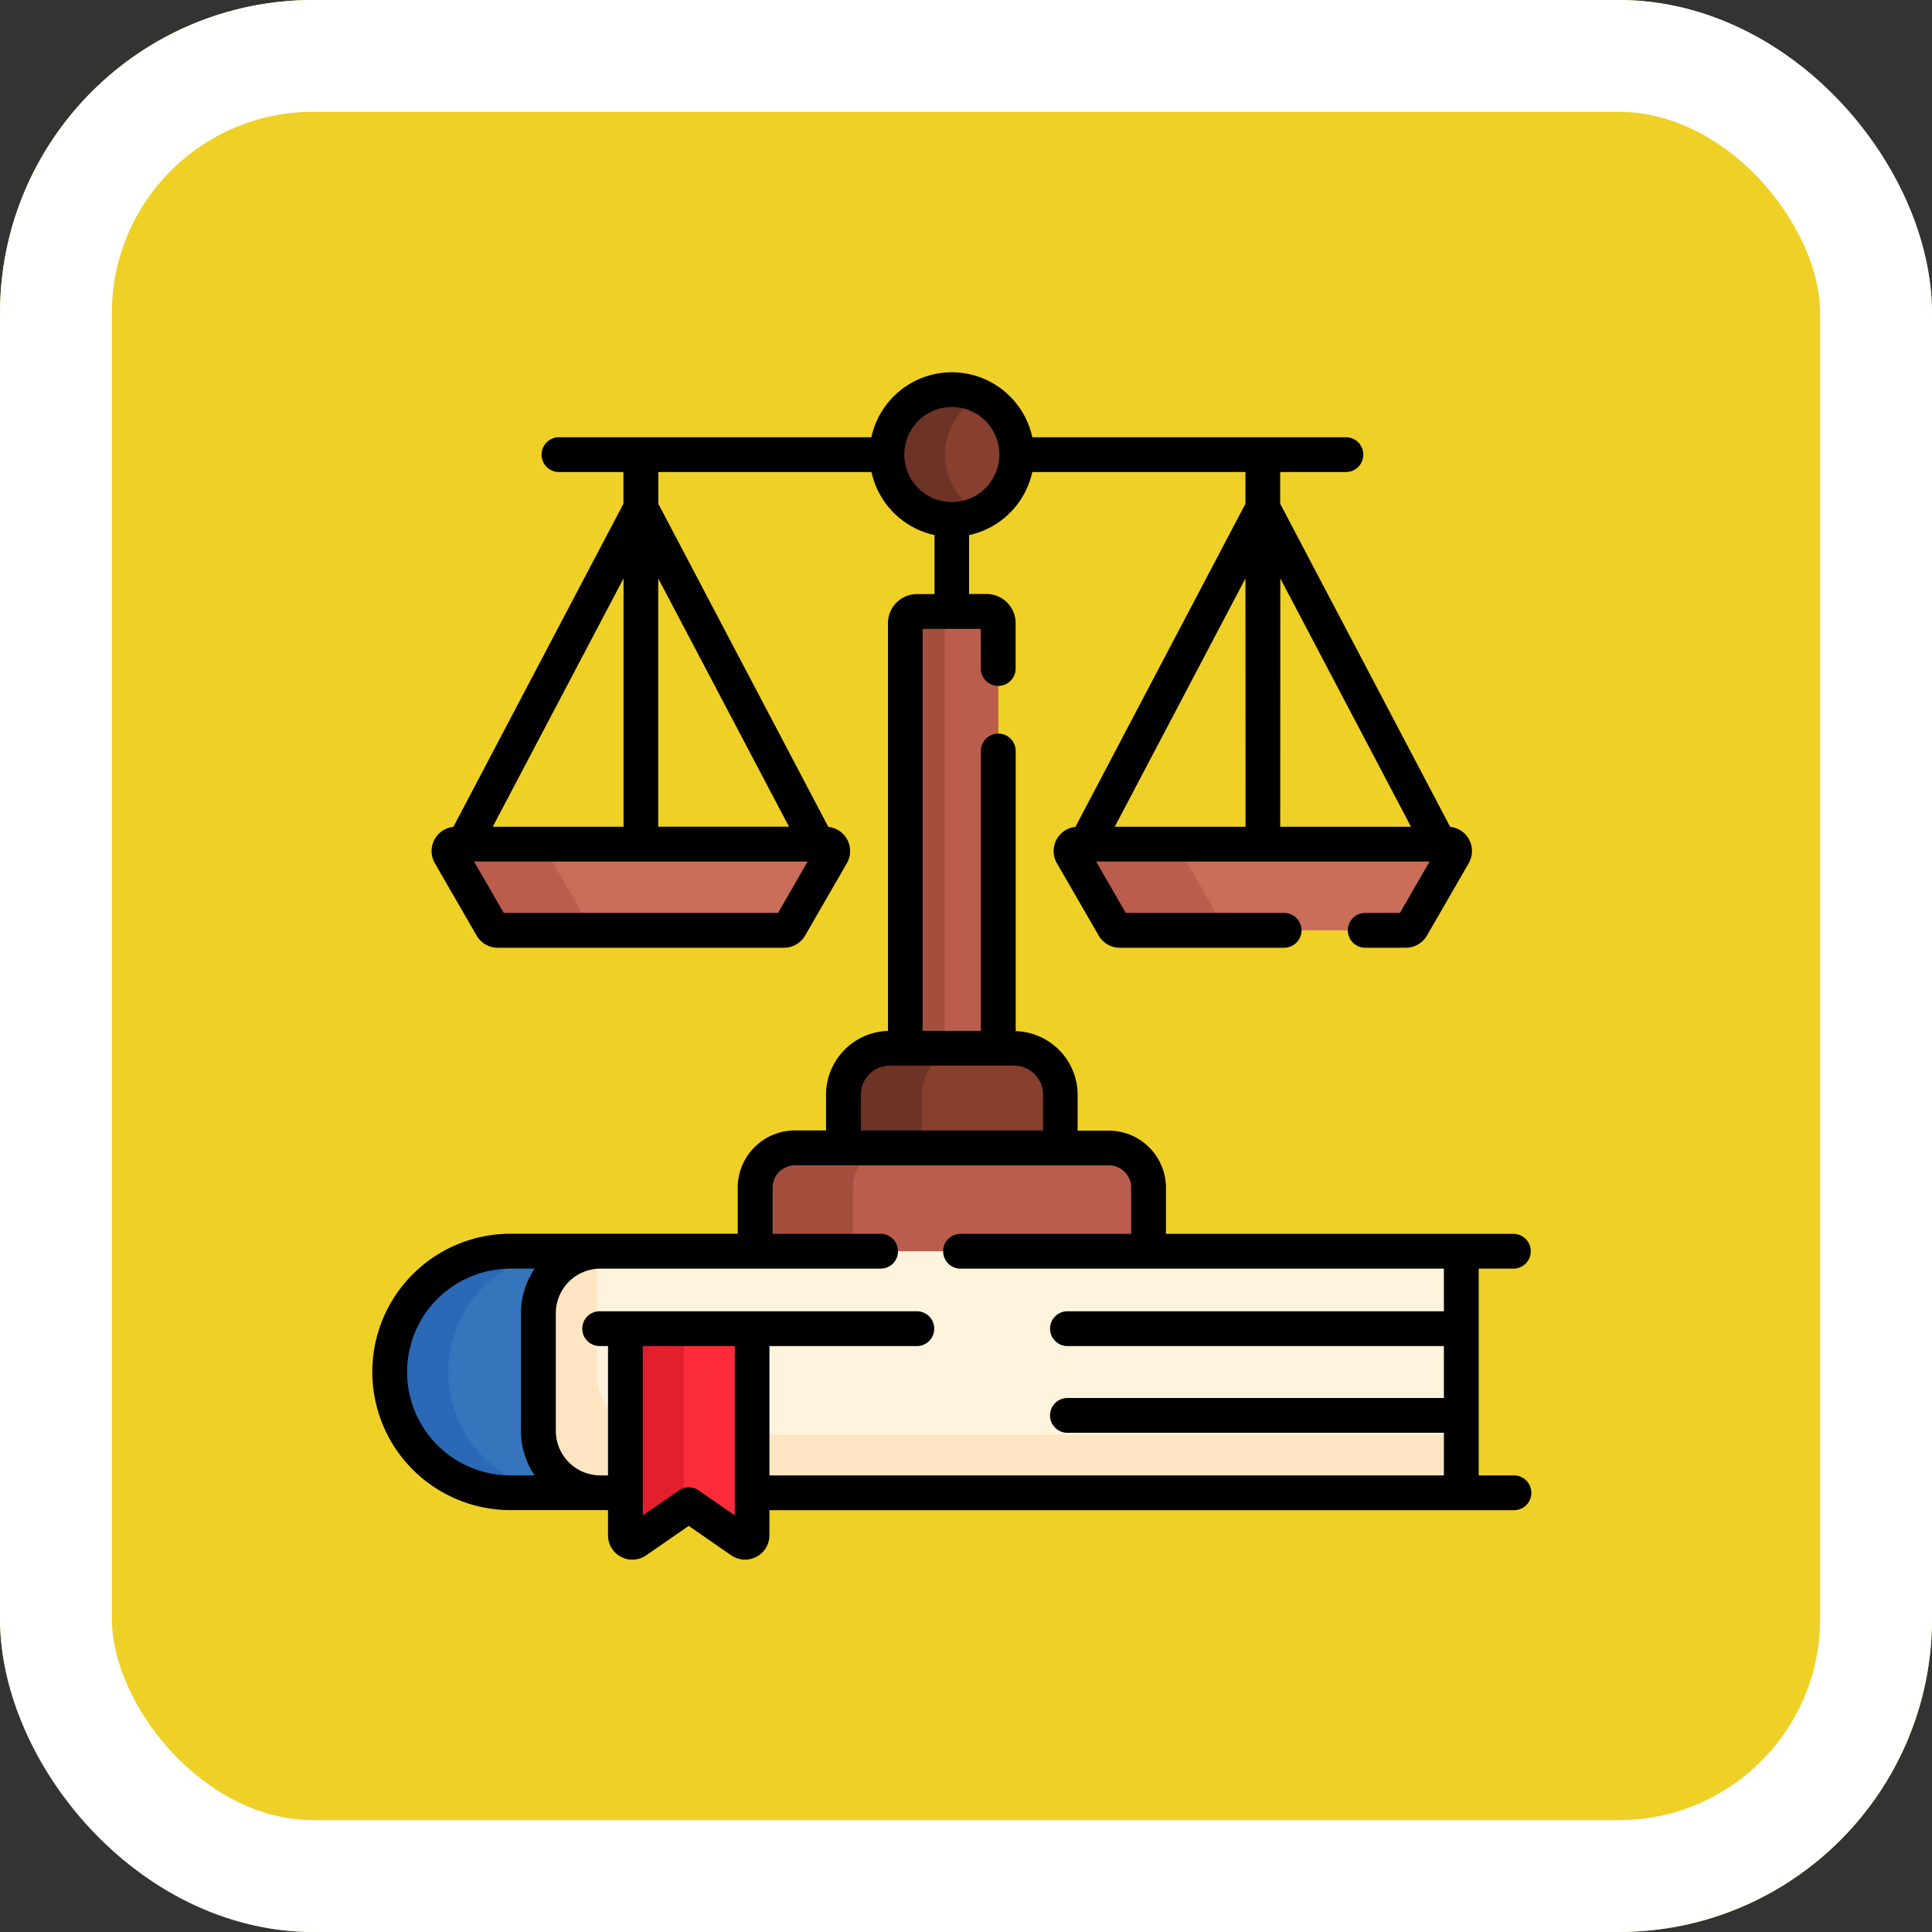 <svg xmlns="http://www.w3.org/2000/svg" width="86.369" height="86.369" viewBox="0 0 86.369 86.369">
  <rect x="0" y="0" width="86.369" height="86.369" fill="#333333" stroke="none"/>
  <g id="Grupo_1211962" data-name="Grupo 1211962" transform="translate(-1177.5 -10380.266)">
    <g id="Grupo_1200231" data-name="Grupo 1200231" transform="translate(12858 22282.615)">
      <g id="Grupo_1099347" data-name="Grupo 1099347" transform="translate(-11585.5 -12119)">
        <g id="Grupo_1099341" data-name="Grupo 1099341" transform="translate(-95 216.65)">
          <g id="Rectángulo_402588" data-name="Rectángulo 402588" transform="translate(0 0)" fill="#efd026" stroke="#fff" stroke-width="5">
            <rect width="86.369" height="86.369" rx="14" stroke="none"/>
            <rect x="2.5" y="2.5" width="81.369" height="81.369" rx="11.5" fill="none"/>
          </g>
        </g>
      </g>
    </g>
    <g id="obediente_20_" data-name="obediente (20)" transform="translate(1188.048 10396.911)">
      <g id="Grupo_1211952" data-name="Grupo 1211952" transform="translate(9.524 0.778)">
        <g id="Grupo_1211950" data-name="Grupo 1211950" transform="translate(0)">
          <g id="Grupo_1211947" data-name="Grupo 1211947" transform="translate(0 20.313)">
            <g id="Grupo_1211940" data-name="Grupo 1211940" transform="translate(0 0)">
              <path id="Trazado_1034509" data-name="Trazado 1034509" d="M39.2,203.907l1.867,3.234a.311.311,0,0,0,.269.156H54.134a.311.311,0,0,0,.269-.156l1.867-3.234A.311.311,0,0,0,56,203.44H39.472A.311.311,0,0,0,39.2,203.907Z" transform="translate(-39.16 -203.44)" fill="#fed402"/>
            </g>
            <g id="Grupo_1211946" data-name="Grupo 1211946">
              <g id="Grupo_1211941" data-name="Grupo 1211941" transform="translate(27.806 0)">
                <path id="Trazado_1034510" data-name="Trazado 1034510" d="M307.424,203.907l1.867,3.234a.311.311,0,0,0,.269.156h12.8a.311.311,0,0,0,.269-.156l1.867-3.234a.311.311,0,0,0-.269-.467h-16.53A.311.311,0,0,0,307.424,203.907Z" transform="translate(-307.382 -203.44)" fill="#fed402"/>
              </g>
              <g id="Grupo_1211942" data-name="Grupo 1211942" transform="translate(0 0)">
                <path id="Trazado_1034511" data-name="Trazado 1034511" d="M39.2,203.907l1.867,3.234a.311.311,0,0,0,.269.156H54.134a.311.311,0,0,0,.269-.156l1.867-3.234A.311.311,0,0,0,56,203.44H39.472A.311.311,0,0,0,39.2,203.907Z" transform="translate(-39.16 -203.44)" fill="#ca6e59"/>
              </g>
              <g id="Grupo_1211943" data-name="Grupo 1211943" transform="translate(0)">
                <path id="Trazado_1034512" data-name="Trazado 1034512" d="M45.464,207.14,43.6,203.906a.311.311,0,0,1,.269-.467H39.472a.311.311,0,0,0-.269.467l1.867,3.234a.311.311,0,0,0,.269.156h4.394A.311.311,0,0,1,45.464,207.14Z" transform="translate(-39.161 -203.439)" fill="#bb5d4c"/>
              </g>
              <g id="Grupo_1211944" data-name="Grupo 1211944" transform="translate(27.806 0)">
                <path id="Trazado_1034513" data-name="Trazado 1034513" d="M307.424,203.907l1.867,3.234a.311.311,0,0,0,.269.156h12.8a.311.311,0,0,0,.269-.156l1.867-3.234a.311.311,0,0,0-.269-.467h-16.53A.311.311,0,0,0,307.424,203.907Z" transform="translate(-307.382 -203.44)" fill="#ca6e59"/>
              </g>
              <g id="Grupo_1211945" data-name="Grupo 1211945" transform="translate(27.806)">
                <path id="Trazado_1034514" data-name="Trazado 1034514" d="M314.229,207.14l-1.867-3.234a.311.311,0,0,1,.269-.467h-4.936a.311.311,0,0,0-.269.467l1.867,3.234a.311.311,0,0,0,.269.156H314.5A.311.311,0,0,1,314.229,207.14Z" transform="translate(-307.383 -203.439)" fill="#bb5d4c"/>
              </g>
            </g>
          </g>
          <path id="Trazado_1034515" data-name="Trazado 1034515" d="M240.12,122.65V103.641a.518.518,0,0,0-.518-.518h-3.117a.518.518,0,0,0-.518.518V122.65h4.154Z" transform="translate(-215.563 -93.21)" fill="#bb5d4c"/>
          <path id="Trazado_1034516" data-name="Trazado 1034516" d="M237.725,122.65V103.641a.518.518,0,0,1,.518-.518h-1.759a.518.518,0,0,0-.518.518V122.65h1.759Z" transform="translate(-215.563 -93.21)" fill="#a44f3e"/>
          <g id="Grupo_1211948" data-name="Grupo 1211948" transform="translate(19.577 0)">
            <circle id="Elipse_12170" data-name="Elipse 12170" cx="2.902" cy="2.902" r="2.902" fill="#883f2e"/>
          </g>
          <g id="Grupo_1211949" data-name="Grupo 1211949" transform="translate(19.577)">
            <path id="Trazado_1034517" data-name="Trazado 1034517" d="M230.6,10.4a2.9,2.9,0,0,1,1.606-2.6,2.9,2.9,0,1,0,0,5.193A2.9,2.9,0,0,1,230.6,10.4Z" transform="translate(-228.005 -7.5)" fill="#6d3326"/>
          </g>
        </g>
        <g id="Grupo_1211951" data-name="Grupo 1211951" transform="translate(3.996 29.44)">
          <path id="Trazado_1034518" data-name="Trazado 1034518" d="M218.948,295.94v-2.381a2.073,2.073,0,0,0-2.073-2.073h-5.545a2.073,2.073,0,0,0-2.073,2.073v2.381Z" transform="translate(-195.618 -291.485)" fill="#883f2e"/>
          <path id="Trazado_1034519" data-name="Trazado 1034519" d="M212.753,295.94v-2.381a2.073,2.073,0,0,1,2.073-2.073h-3.5a2.073,2.073,0,0,0-2.073,2.073v2.381Z" transform="translate(-195.617 -291.485)" fill="#6d3326"/>
          <path id="Trazado_1034520" data-name="Trazado 1034520" d="M188.76,339.179v-2.945a1.777,1.777,0,0,0-1.777-1.777H172.949a1.777,1.777,0,0,0-1.777,1.777v2.945Z" transform="translate(-161.482 -330.002)" fill="#bb5d4c"/>
          <path id="Trazado_1034521" data-name="Trazado 1034521" d="M175.545,339.179v-2.945a1.777,1.777,0,0,1,1.777-1.777H172.95a1.777,1.777,0,0,0-1.777,1.777v2.945Z" transform="translate(-161.483 -330.002)" fill="#a44f3e"/>
          <path id="Trazado_1034522" data-name="Trazado 1034522" d="M80.472,379.006a2.769,2.769,0,0,0-2.769,2.769v5.261a2.769,2.769,0,0,0,2.769,2.769h1.122v-7.338h5.662v7.338h31.706v-10.8Z" transform="translate(-77.703 -369.933)" fill="#fff3de"/>
        </g>
      </g>
      <g id="Grupo_1211961" data-name="Grupo 1211961" transform="translate(6.873 39.291)">
        <g id="Grupo_1211956" data-name="Grupo 1211956" transform="translate(0)">
          <g id="Grupo_1211953" data-name="Grupo 1211953">
            <path id="Trazado_1034523" data-name="Trazado 1034523" d="M23.011,389.805a2.769,2.769,0,0,1-2.769-2.769v-5.261a2.769,2.769,0,0,1,2.769-2.769H19a5.4,5.4,0,0,0,0,10.8h4.015Z" transform="translate(-13.596 -379.006)" fill="#3675bb"/>
          </g>
          <g id="Grupo_1211954" data-name="Grupo 1211954">
            <path id="Trazado_1034524" data-name="Trazado 1034524" d="M16.219,384.406a5.4,5.4,0,0,1,5.4-5.4H19a5.4,5.4,0,0,0,0,10.8h2.623A5.4,5.4,0,0,1,16.219,384.406Z" transform="translate(-13.596 -379.006)" fill="#2b68b6"/>
          </g>
          <g id="Grupo_1211955" data-name="Grupo 1211955" transform="translate(6.646 0.004)">
            <path id="Trazado_1034525" data-name="Trazado 1034525" d="M81.594,386.8a2.766,2.766,0,0,1-1.269-2.327v-5.261c0-.058,0-.116.006-.173a2.769,2.769,0,0,0-2.628,2.766v5.261a2.769,2.769,0,0,0,2.769,2.769h1.122Z" transform="translate(-77.703 -379.041)" fill="#ffe5c2"/>
            <path id="Trazado_1034526" data-name="Trazado 1034526" d="M169.857,458.174h31.706v2.592H169.857Z" transform="translate(-160.304 -449.97)" fill="#ffe5c2"/>
          </g>
        </g>
        <g id="Grupo_1211960" data-name="Grupo 1211960" transform="translate(10.537 3.461)">
          <g id="Grupo_1211957" data-name="Grupo 1211957">
            <path id="Trazado_1034527" data-name="Trazado 1034527" d="M120.9,421.632v-9.237H115.24v9.237a.311.311,0,0,0,.488.256l2.343-1.621,2.343,1.621A.311.311,0,0,0,120.9,421.632Z" transform="translate(-115.24 -412.395)" fill="#fb2b3a"/>
          </g>
          <g id="Grupo_1211959" data-name="Grupo 1211959" transform="translate(0)">
            <g id="Grupo_1211958" data-name="Grupo 1211958">
              <path id="Trazado_1034528" data-name="Trazado 1034528" d="M117.847,412.395H115.24v9.237a.311.311,0,0,0,.488.256l2.119-1.466Z" transform="translate(-115.24 -412.395)" fill="#e41f2d"/>
            </g>
          </g>
        </g>
      </g>
      <path id="Trazado_1034529" data-name="Trazado 1034529" d="M57.133,49.313H55.557V40.069h1.576a.778.778,0,0,0,0-1.555H41.575V36.45A2.557,2.557,0,0,0,39.02,33.9H37.627v-1.6a2.854,2.854,0,0,0-2.769-2.849V16.9a.778.778,0,0,0-1.555,0V29.44H30.7V11.468h2.6v1.8a.778.778,0,0,0,1.555,0V11.209a1.3,1.3,0,0,0-1.3-1.3h-.781V7.276A3.69,3.69,0,0,0,35.6,4.457h9.529V5.875l-7.6,14.445a1.087,1.087,0,0,0-.828,1.625l1.867,3.234a1.091,1.091,0,0,0,.943.544h7.319a.778.778,0,1,0,0-1.555h-7.05l-1.329-2.3H53.363l-1.329,2.3H50.456a.778.778,0,0,0,0,1.555H52.3a1.091,1.091,0,0,0,.943-.544l1.867-3.235a1.087,1.087,0,0,0-.828-1.625l-7.6-14.445V4.457h2.91a.778.778,0,1,0,0-1.555H35.6a3.679,3.679,0,0,0-7.193,0H14.412a.778.778,0,0,0,0,1.555h2.91V5.875L9.72,20.32a1.087,1.087,0,0,0-.828,1.625h0L10.76,25.18a1.092,1.092,0,0,0,.943.544H24.5a1.091,1.091,0,0,0,.943-.544l1.867-3.234a1.087,1.087,0,0,0-.828-1.625l-7.6-14.445V4.457h9.529a3.69,3.69,0,0,0,2.819,2.819V9.913h-.781a1.3,1.3,0,0,0-1.3,1.3V29.442a2.854,2.854,0,0,0-2.769,2.849v1.6H24.986a2.557,2.557,0,0,0-2.554,2.554v2.064H12.273a6.177,6.177,0,1,0,0,12.354h4.36v1.121a1.088,1.088,0,0,0,1.708.9l1.9-1.315,1.9,1.315a1.089,1.089,0,0,0,1.708-.9V50.868H57.133a.777.777,0,1,0,0-1.555Zm-12-29H39.288l5.841-11.1Zm1.555-11.1,5.841,11.1H46.684Zm-29.361,0v11.1H11.481Zm6.906,14.955H11.972l-1.329-2.3H25.557Zm.491-3.856H18.878V9.214ZM29.878,3.68A2.125,2.125,0,1,1,32,5.8,2.127,2.127,0,0,1,29.878,3.68ZM27.935,32.291a1.3,1.3,0,0,1,1.3-1.3h5.545a1.3,1.3,0,0,1,1.3,1.3v1.6H27.935ZM12.273,49.313a4.622,4.622,0,1,1,0-9.244h1.082a3.526,3.526,0,0,0-.614,1.992v5.261a3.525,3.525,0,0,0,.614,1.992ZM22.3,51.1l-1.611-1.115a.777.777,0,0,0-.885,0L18.188,51.1V43.53H22.3ZM54,41.975H37.2a.778.778,0,1,0,0,1.555H54v2.322H37.2a.778.778,0,1,0,0,1.555H54v1.906H23.85V43.53h6.561a.778.778,0,1,0,0-1.555H16.288a.778.778,0,1,0,0,1.555h.345v5.783h-.345A1.994,1.994,0,0,1,14.3,47.321V42.06a1.994,1.994,0,0,1,1.992-1.992h12.5a.778.778,0,1,0,0-1.555h-4.8V36.45a1,1,0,0,1,1-1H39.02a1,1,0,0,1,1,1v2.064h-7.6a.778.778,0,1,0,0,1.555H54Z"/>
    </g>
  </g>
</svg>
